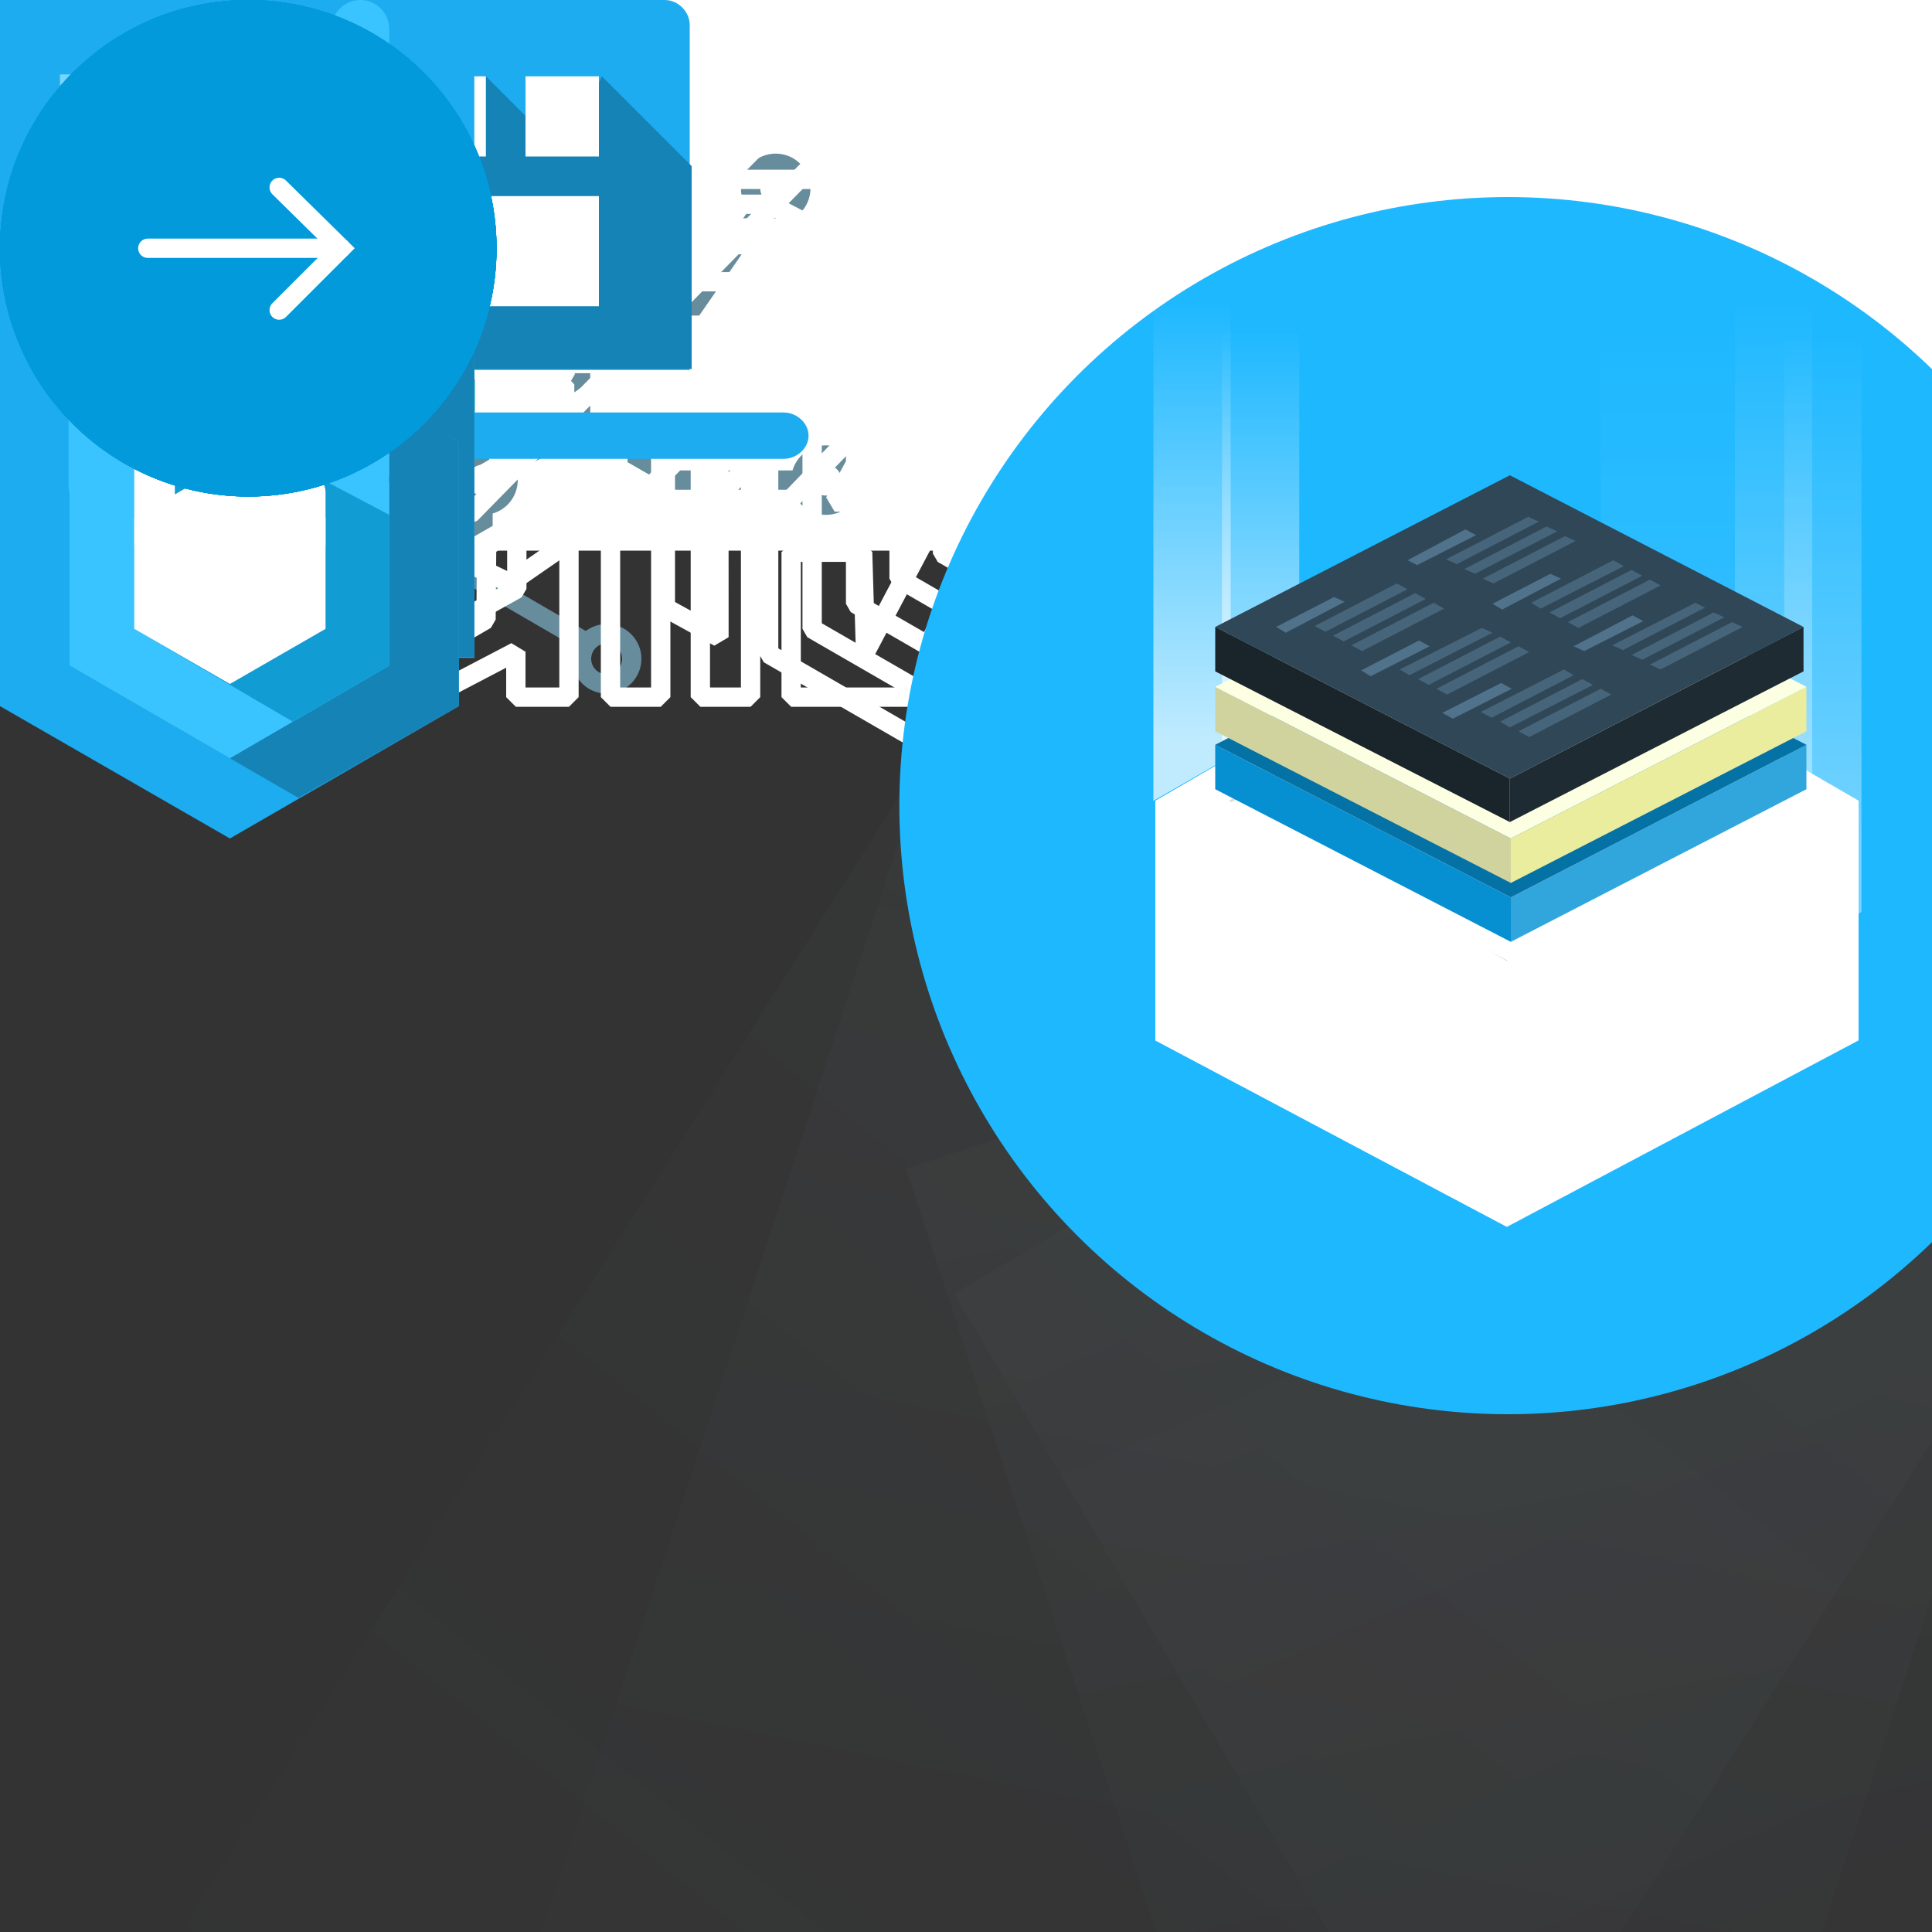 <?xml version="1.0" encoding="iso-8859-1"?>
<!-- Generator: Adobe Illustrator 20.1.0, SVG Export Plug-In . SVG Version: 6.00 Build 0)  -->
<svg version="1.1" id="Layer_1" xmlns="http://www.w3.org/2000/svg" xmlns:xlink="http://www.w3.org/1999/xlink" x="0px" y="0px"
	 viewBox="0 0 200 200" style="enable-background:new 0 0 200 200;" xml:space="preserve">
<rect x="0" y="0" width="200" height="200" fill="#333333" stroke="none"/>
<style type="text/css">
	.st0{fill:none;stroke:#547F91;stroke-width:1.5;stroke-miterlimit:10;}
	.st1{fill:none;stroke:#547F91;stroke-width:1.5;stroke-miterlimit:10;stroke-dasharray:1.945,1.945;}
	.st2{fill:#547F91;}
	.st3{fill:#FFFFFF;}
	.st4{fill:none;stroke:#678C9C;stroke-width:1.5;stroke-miterlimit:10;}
	.st5{fill:#6FCFC9;stroke:#6FCFC9;stroke-width:2;stroke-miterlimit:10;}
	.st6{fill:none;stroke:#358285;stroke-width:1.704;stroke-linecap:round;stroke-linejoin:round;stroke-miterlimit:10;}
	.st7{fill:none;}
	.st8{fill:none;stroke:#678C9C;stroke-width:2;stroke-miterlimit:10;}
	.st9{fill:#FFFFFF;stroke:#678C9C;stroke-width:2;stroke-miterlimit:10;}
	.st10{fill:none;stroke:#FFFFFF;stroke-width:2;stroke-linejoin:bevel;stroke-miterlimit:10;}
	.st11{fill:#1EB8FF;}
	.st12{fill:none;stroke:#1EB8FF;stroke-miterlimit:10;}
	.st13{opacity:0.03;fill:url(#SVGID_1_);enable-background:new    ;}
	.st14{opacity:0.03;fill:url(#SVGID_2_);enable-background:new    ;}
	.st15{opacity:0.03;fill:url(#SVGID_3_);enable-background:new    ;}
	.st16{opacity:0.03;fill:url(#SVGID_4_);enable-background:new    ;}
	.st17{opacity:0.39;fill:url(#SVGID_5_);enable-background:new    ;}
	.st18{opacity:0.39;fill:url(#SVGID_6_);enable-background:new    ;}
	.st19{opacity:0.72;fill:url(#SVGID_7_);enable-background:new    ;}
	.st20{opacity:0.72;fill:url(#SVGID_8_);enable-background:new    ;}
	.st21{opacity:0.13;fill:url(#SVGID_9_);enable-background:new    ;}
	.st22{fill:#DFDFDF;}
	.st23{fill:#E6E6E6;}
	.st24{fill:#31A6DC;}
	.st25{fill:#0790D1;}
	.st26{fill:#0572A6;}
	.st27{fill:#EAED9D;}
	.st28{fill:#D1D39F;}
	.st29{fill:#FDFFE2;}
	.st30{fill:#2F4757;}
	.st31{fill:#50728A;}
	.st32{fill:#47657A;}
	.st33{fill:#1E2B33;}
	.st34{fill:#19242B;}
	.st35{fill:#1CACEF;}
	.st36{fill:#1583B5;}
	.st37{fill:#75D6FF;}
	.st38{fill:#3AC4FF;}
	.st39{fill:#119CD4;}
	.st40{fill:#029ADB;}
	.st41{fill:none;stroke:#FFFFFF;stroke-width:2;stroke-linecap:round;stroke-miterlimit:10;}
</style>
<g id="nav-stats_x60_17x11">
	<line class="st0" x1="0.75" y1="1.2" x2="0.75" y2="11"/>
	<line class="st0" x1="4.45" y1="3.1" x2="4.45" y2="11"/>
	<line class="st0" x1="8.25" y1="0" x2="8.25" y2="11"/>
	<line class="st0" x1="11.95" y1="2.6" x2="11.95" y2="11"/>
	<line class="st0" x1="15.65" y1="4.4" x2="15.65" y2="11"/>
</g>
<g id="nav-scale_x60_22x15">
	<ellipse transform="matrix(0.988 -0.157 0.157 0.988 -1.283 0.992)" class="st0" cx="5.65" cy="8.632" rx="4.9" ry="4.9"/>
	<g>
		<g>
			<path class="st0" d="M10.153,2.239c0.3-0.2,0.5-0.4,0.8-0.6"/>
			<path class="st1" d="M12.753,0.939c0.1,0,0.3-0.1,0.4-0.1c3.5-0.6,6.9,1.9,7.4,5.4c0.6,3.5-1.8,6.9-5.4,7.4
				c-0.6,0.1-1.1,0.1-1.6,0.1"/>
			<path class="st0" d="M12.653,13.539c-0.3-0.1-0.6-0.2-0.9-0.3"/>
		</g>
	</g>
</g>
<g id="nav-app-component_x60_16x19">
	<polygon class="st0" points="15.15,13.468 7.95,17.568 0.75,13.468 0.75,5.068 7.95,0.868 15.15,5.068 	"/>
	<polygon class="st2" points="4.85,11.568 7.95,6.168 11.05,11.568 	"/>
</g>
<g id="nav-platform-component_x60_19x13">
	<circle class="st0" cx="1.55" cy="6.63" r="0.8"/>
	<circle class="st0" cx="6.45" cy="10.53" r="0.8"/>
	<circle class="st0" cx="6.45" cy="2.73" r="0.8"/>
	<polyline class="st0" points="7.15,10.53 15.75,10.53 17.95,8.43 	"/>
	<polyline class="st0" points="7.15,2.73 15.75,2.73 17.95,0.53 	"/>
	<line class="st0" x1="2.75" y1="6.63" x2="14.75" y2="6.63"/>
</g>
<g id="nav-instance-health_x60_17x17">
	<circle class="st2" cx="8.103" cy="1" r="1"/>
	<circle class="st2" cx="8.103" cy="4.2" r="0.9"/>
	<circle class="st2" cx="8.103" cy="8.2" r="1"/>
	<ellipse transform="matrix(0.704 -0.71 0.71 0.704 -0.641 9.273)" class="st2" cx="10.804" cy="5.406" rx="0.9" ry="0.9"/>
	<ellipse transform="matrix(1 -0.009 0.009 1 -0.073 0.11)" class="st2" cx="12.01" cy="8.105" rx="0.9" ry="0.9"/>
	
		<ellipse transform="matrix(0.698 -0.717 0.717 0.698 -4.479 11.012)" class="st2" cx="10.803" cy="10.81" rx="0.9" ry="0.9"/>
	<ellipse transform="matrix(1 -0.018 0.018 1 -0.215 0.149)" class="st2" cx="8.098" cy="11.896" rx="0.9" ry="0.9"/>
	<ellipse transform="matrix(0.691 -0.723 0.723 0.691 -6.143 7.251)" class="st2" cx="5.409" cy="10.811" rx="0.9" ry="0.9"/>
	<ellipse transform="matrix(1 -0.027 0.027 1 -0.218 0.117)" class="st2" cx="4.198" cy="8.096" rx="0.9" ry="0.9"/>
	<ellipse transform="matrix(0.685 -0.729 0.729 0.685 -2.297 5.488)" class="st2" cx="5.195" cy="5.4" rx="0.9" ry="0.9"/>
	<ellipse transform="matrix(0.44 -0.898 0.898 0.44 4.712 11.055)" class="st2" cx="11.217" cy="1.75" rx="1" ry="1"/>
	<ellipse transform="matrix(0.79 -0.613 0.613 0.79 0.606 9.179)" class="st2" cx="13.706" cy="3.704" rx="1" ry="1"/>
	<ellipse transform="matrix(0.979 -0.203 0.203 0.979 -1.048 3.208)" class="st2" cx="15.108" cy="6.708" rx="1" ry="1"/>
	<ellipse transform="matrix(0.248 -0.969 0.969 0.248 1.836 22.088)" class="st2" cx="15.15" cy="9.861" rx="1" ry="1"/>
	<ellipse transform="matrix(0.649 -0.76 0.76 0.649 -4.933 14.737)" class="st2" cx="13.515" cy="12.718" rx="1" ry="1"/>
	<ellipse transform="matrix(0.918 -0.397 0.397 0.918 -4.904 5.534)" class="st2" cx="10.905" cy="14.603" rx="1" ry="1"/>
	<ellipse transform="matrix(0.047 -0.999 0.999 0.047 -8.003 22.03)" class="st2" cx="7.544" cy="15.21" rx="1" ry="1"/>
	<ellipse transform="matrix(0.482 -0.876 0.876 0.482 -10.182 11.458)" class="st2" cx="4.596" cy="14.338" rx="1" ry="1"/>
	<ellipse transform="matrix(0.818 -0.575 0.575 0.818 -6.607 3.478)" class="st2" cx="2.196" cy="12.184" rx="1" ry="1"/>
	<ellipse transform="matrix(0.988 -0.156 0.156 0.988 -1.424 0.269)" class="st2" cx="1" cy="9.196" rx="1" ry="1"/>
	<ellipse transform="matrix(0.294 -0.956 0.956 0.294 -5.015 5.521)" class="st2" cx="1.231" cy="6.156" rx="1" ry="1"/>
	<ellipse transform="matrix(0.685 -0.729 0.729 0.685 -1.411 3.122)" class="st2" cx="2.902" cy="3.192" rx="1" ry="1"/>
	<ellipse transform="matrix(0.935 -0.353 0.353 0.935 -0.137 2.034)" class="st2" cx="5.499" cy="1.392" rx="1" ry="1"/>
</g>
<g id="corner-bg_x60_614x57">
	<polygon class="st3" points="23.4,57 613.5,57 613.5,0 0,0 0,42.5 	"/>
</g>
<g id="nav-split_x60_20x12">
	<path class="st4" d="M5.65,0.75c-2.7,0-4.9,2.2-4.9,4.9s2.2,4.9,4.9,4.9l0,0c2.5,0,4.4-3,5.4-3.1c1.9-0.2,2,1.6,4.2,1.6l0,0
		c1.9,0,3.4-1.5,3.4-3.4s-1.5-3.4-3.4-3.4l0,0c-2.4,0-2.3,1.8-4.2,1.6C10.05,3.85,8.15,0.75,5.65,0.75L5.65,0.75z"/>
</g>
<g id="nav-admin_x60_24x18">
	<ellipse transform="matrix(0.941 -0.338 0.338 0.941 -4.093 4.172)" class="st4" cx="9.952" cy="13.859" rx="3.1" ry="3.1"/>
	<ellipse transform="matrix(0.941 -0.338 0.338 0.941 -0.51 4.767)" class="st4" cx="13.445" cy="3.851" rx="3.1" ry="3.1"/>
	<ellipse transform="matrix(0.941 -0.338 0.338 0.941 -1.714 7.484)" class="st4" cx="20.662" cy="8.671" rx="1.9" ry="1.9"/>
	<line class="st4" x1="10.959" y1="11.067" x2="12.659" y2="6.767"/>
	<line class="st4" x1="19.259" y1="7.467" x2="16.359" y2="5.667"/>
	<ellipse transform="matrix(0.887 -0.462 0.462 0.887 -4.022 2.282)" class="st4" cx="2.65" cy="9.355" rx="1.9" ry="1.9"/>
	<line class="st4" x1="4.259" y1="10.367" x2="7.359" y2="11.867"/>
</g>
<g id="nav-tunnel_x60_14x12">
	<line class="st0" x1="0" y1="5.935" x2="12.6" y2="5.935"/>
	<polyline class="st0" points="7.4,0.535 12.9,5.935 7.4,11.335 	"/>
</g>
<g id="nav-console_x60_19x12">
	<rect x="0.75" y="0.75" class="st4" width="17.2" height="10.5"/>
	<line class="st4" x1="8.05" y1="7.45" x2="12.05" y2="7.45"/>
	<polyline class="st4" points="3.85,3.35 5.85,5.45 3.85,7.45 	"/>
</g>
<g id="hex-glob-storage_x60_50x57">
	<polygon class="st5" points="48.2,42.054 24.6,55.654 1,42.054 1,14.754 24.6,1.154 48.2,14.754 	"/>
	
		<rect x="15.891" y="19.749" transform="matrix(0.707 -0.707 0.707 0.707 -12.893 25.671)" class="st6" width="17.3" height="17.3"/>
	
		<rect x="19.286" y="23.253" transform="matrix(0.707 -0.707 0.707 0.707 -12.947 25.648)" class="st6" width="10.4" height="10.4"/>
	
		<rect x="25.294" y="21.246" transform="matrix(0.707 -0.707 0.707 0.707 -10.555 31.214)" class="st6" width="14.2" height="14.2"/>
	
		<rect x="9.893" y="21.352" transform="matrix(0.707 -0.707 0.707 0.707 -15.14 20.345)" class="st6" width="14.2" height="14.2"/>
	
		<rect x="37.592" y="24.542" transform="matrix(0.707 -0.707 0.707 0.707 -7.916 37.577)" class="st6" width="7.6" height="7.6"/>
	
		<rect x="3.801" y="24.647" transform="matrix(0.707 -0.707 0.707 0.707 -17.889 13.707)" class="st6" width="7.6" height="7.6"/>
</g>
<g id="hex-router_x60_50x57">
	<polygon class="st5" points="48.2,42.054 24.6,55.654 1,42.054 1,14.754 24.6,1.154 48.2,14.754 	"/>
	<polygon class="st6" points="7.2,40.154 12.6,36.854 37.4,36.854 37.4,30.254 12.6,30.254 7.2,33.554 	"/>
	<polygon class="st6" points="42.3,42.954 38.1,40.154 12.1,40.154 12.1,33.554 38.1,33.554 42.3,36.354 	"/>
	<polygon class="st6" points="43.2,16.254 36.5,20.754 11.8,20.754 11.8,27.354 36.5,27.354 43.2,22.754 	"/>
	<polygon class="st6" points="6.2,14.254 11.1,17.454 37,17.454 37,24.054 11.1,24.054 6.2,20.754 	"/>
	<line class="st6" x1="17.1" y1="17.454" x2="17.1" y2="33.554"/>
	<line class="st6" x1="30.9" y1="20.754" x2="30.9" y2="40.154"/>
	<line class="st6" x1="19.8" y1="20.754" x2="19.8" y2="36.854"/>
	<line class="st6" x1="33.6" y1="24.054" x2="33.6" y2="40.154"/>
	<line class="st6" x1="25.5" y1="24.054" x2="25.5" y2="36.854"/>
	<line class="st6" x1="38.2" y1="22.554" x2="45.2" y2="18.254"/>
	<line class="st6" x1="5" y1="38.154" x2="9.2" y2="35.554"/>
	<line class="st6" x1="39.4" y1="38.054" x2="42.7" y2="40.154"/>
	<line class="st6" x1="5.1" y1="16.854" x2="9.5" y2="19.854"/>
</g>
<g id="hex-health-monitor_x60_50x57">
	<polygon class="st5" points="48.2,42.054 24.6,55.654 1,42.054 1,14.754 24.6,1.154 48.2,14.754 	"/>
	<polygon class="st6" points="7.3,19.354 15.4,14.054 32.7,25.554 24.6,30.854 	"/>
	<polygon class="st6" points="7.3,24.654 15.4,19.354 32.7,30.854 24.6,36.254 	"/>
	<polygon class="st6" points="7.3,30.054 15.4,24.654 32.7,36.254 24.6,41.554 	"/>
	<polygon class="st6" points="41.9,19.354 33.9,14.054 16.6,25.554 24.6,30.854 	"/>
	<line class="st6" x1="41.9" y1="35.154" x2="41.9" y2="19.354"/>
	<polygon class="st6" points="41.9,24.654 33.9,19.354 16.6,30.854 24.6,36.254 	"/>
	<polygon class="st6" points="41.9,30.054 33.9,24.654 16.6,36.254 24.6,41.554 	"/>
	<polygon class="st6" points="7.3,35.354 15.4,30.054 32.7,41.554 24.6,46.954 	"/>
	<polygon class="st6" points="41.9,35.354 33.9,30.054 16.6,41.554 24.6,46.954 	"/>
	<line class="st6" x1="34" y1="24.654" x2="34" y2="14.054"/>
	<line class="st6" x1="7.1" y1="35.354" x2="7.1" y2="19.554"/>
	<line class="st6" x1="15.5" y1="24.654" x2="15.5" y2="14.054"/>
</g>
<g id="hex-logger_x60_50x57">
	<polygon class="st5" points="48.2,42.054 24.6,55.654 1,42.054 1,14.754 24.6,1.154 48.2,14.754 	"/>
	<polygon class="st6" points="15.3,37.854 15.4,22.354 26.9,15.954 26.8,31.454 	"/>
	<polygon class="st6" points="11.5,36.254 11.6,20.754 23,14.354 23,29.854 	"/>
	<polygon class="st6" points="7.7,34.654 7.8,19.154 19.2,12.754 19.2,28.254 	"/>
	<polygon class="st6" points="4,33.054 4,17.554 15.5,11.154 15.4,26.654 	"/>
	<polygon class="st6" points="34.3,45.854 34.5,30.254 45.9,23.954 45.8,39.454 	"/>
	<polygon class="st6" points="30.6,44.254 30.7,28.654 42.2,22.354 42,37.854 	"/>
	<polygon class="st6" points="26.8,42.654 26.8,27.054 38.3,20.754 38.2,36.254 	"/>
	<polygon class="st6" points="23,41.054 23,25.454 34.5,19.154 34.4,34.654 	"/>
</g>
<g id="hex-load-balancer_x60_50x57">
	<polygon class="st5" points="48.2,42.056 24.6,55.656 1,42.056 1,14.856 24.6,1.156 48.2,14.856 	"/>
	<line class="st6" x1="45.5" y1="36.356" x2="24.7" y2="23.256"/>
	<line class="st6" x1="44" y1="40.956" x2="24.7" y2="28.756"/>
	<polyline class="st6" points="24.7,17.756 45.5,30.856 45.5,33.456 45.5,40.256 	"/>
	<line class="st6" x1="45.5" y1="30.856" x2="28.8" y2="20.256"/>
	<polyline class="st6" points="45.5,36.356 28.8,25.756 28.8,14.756 45.4,25.256 	"/>
	<polyline class="st6" points="24.6,40.756 45.4,27.556 45.4,16.556 24.6,29.656 	"/>
	<line class="st6" x1="24.8" y1="35.256" x2="34.3" y2="29.256"/>
	<line class="st6" x1="24.8" y1="29.656" x2="34.3" y2="23.756"/>
	<line class="st6" x1="34.3" y1="34.756" x2="24.8" y2="40.756"/>
	<line class="st6" x1="24.7" y1="23.256" x2="34.2" y2="29.256"/>
	<line class="st6" x1="24.7" y1="28.756" x2="34.2" y2="34.756"/>
	<line class="st6" x1="34.2" y1="23.656" x2="24.7" y2="17.756"/>
	<line class="st6" x1="45.4" y1="22.056" x2="24.6" y2="35.256"/>
	<polygon class="st7" points="48.2,42.056 24.6,55.656 1,42.056 1,14.856 24.6,1.156 48.2,14.856 48.2,21.256 48.2,27.256 
		48.2,33.356 	"/>
	<line class="st6" x1="34.2" y1="29.356" x2="45.4" y2="22.256"/>
	<polyline class="st6" points="45.5,33.256 34.2,40.456 34.2,34.956 45.4,27.856 	"/>
	<line class="st6" x1="3.6" y1="36.356" x2="24.4" y2="23.256"/>
	<line class="st6" x1="5.2" y1="40.956" x2="24.4" y2="28.756"/>
	<polyline class="st6" points="24.4,17.756 3.6,30.856 3.6,33.456 3.6,40.256 	"/>
	<line class="st6" x1="3.6" y1="30.856" x2="20.4" y2="20.256"/>
	<polyline class="st6" points="3.6,36.356 20.4,25.756 20.4,14.756 3.7,25.256 	"/>
	<polyline class="st6" points="24.6,40.756 3.7,27.556 3.7,16.556 24.6,29.656 	"/>
	<line class="st6" x1="24.3" y1="35.256" x2="14.9" y2="29.256"/>
	<line class="st6" x1="24.3" y1="29.656" x2="14.9" y2="23.756"/>
	<line class="st6" x1="14.9" y1="34.756" x2="24.3" y2="40.756"/>
	<line class="st6" x1="24.4" y1="23.256" x2="15" y2="29.256"/>
	<line class="st6" x1="24.4" y1="28.756" x2="15" y2="34.756"/>
	<line class="st6" x1="15" y1="23.656" x2="24.4" y2="17.756"/>
	<line class="st6" x1="3.7" y1="22.056" x2="24.6" y2="35.256"/>
	<line class="st6" x1="15" y1="29.356" x2="3.7" y2="22.256"/>
	<polyline class="st6" points="3.6,33.256 15,40.456 15,34.956 3.7,27.856 	"/>
</g>
<g id="admin-octopus_x60_90x72">
	<polygon class="st8" points="60.1,43.901 43.4,53.601 26.6,43.901 26.6,24.501 43.4,14.901 60.1,24.501 	"/>
	<polyline class="st8" points="60.1,43.901 70.2,49.701 82.9,49.701 	"/>
	<polyline class="st8" points="31.9,40.901 23.8,45.701 23.8,62.301 	"/>
	<polyline class="st8" points="50,49.101 50,60.301 61.2,66.801 	"/>
	<circle class="st8" cx="85.5" cy="49.701" r="2.6"/>
	<circle class="st8" cx="23.8" cy="64.901" r="2.6"/>
	<circle class="st9" cx="53.6" cy="34.201" r="2.6"/>
	<circle class="st9" cx="34" cy="39.401" r="2.6"/>
	<circle class="st9" cx="50" cy="49.701" r="2.6"/>
	<circle class="st8" cx="62.8" cy="68.201" r="2.6"/>
	<circle class="st8" cx="41.3" cy="25.701" r="2.6"/>
	<circle class="st8" cx="16" cy="10.301" r="2.6"/>
	<polyline class="st8" points="39.3,24.401 29.1,10.301 18.3,10.301 	"/>
	<polyline class="st8" points="80.3,19.501 70.1,34.201 56.2,34.201 	"/>
	<circle class="st9" cx="80.3" cy="19.501" r="2.6"/>
	<polyline class="st8" points="61.2,3.501 61.2,14.001 52.6,20.201 	"/>
	<ellipse transform="matrix(0.823 -0.568 0.568 0.823 8.771 35.375)" class="st9" cx="61.203" cy="3.6" rx="2.6" ry="2.6"/>
	<polyline class="st8" points="3.6,36.601 8.7,31.301 26.7,31.301 	"/>
	<circle class="st9" cx="3.6" cy="36.601" r="2.6"/>
</g>
<g id="component-silvering_x60_625x75">
	<path class="st10" d="M175.6,72.166H81.9v-15h7.4l0.3,10.3l8.2-15.5H86.4l4-7.3H77.7v27.5h-5.2v-32.9h12.2v-5.6H68.4v38.5h-5.2v-43
		h26.6v10.9H99l-0.4,0.7l-3.7,7h5.1l7.4-14H95.9v-4.7h20.6l-20.6,38h80v-6H162l-1.2,2h-5.9l3.2-6.2h6.3v-6.4h-3.2l2.4-5.1h8.3v-3.3
		H165l2.3-4.8h6.9l3.1,8.4h6.1l-6.1-12.2h-7.4l2.5-4.6h7.1l11.4,21.9h-21.5v6.1h23.3l3.8,7.6h-15v6.7h71.7l10.2-8.5v8.5l10.2-8.5
		v8.5l10.2-8.5v8.5h61.9v-5.5h-56.2v-5.2h75.9v-5.6h-81.8v3.5h-31.2l-2.7-5h28.4v-6h-31.5l-3.1-6.3h34.7v-6.5H240l-3-5.7h41.2v-5.3
		h-51l21.5,40.8h-6.4l-21.6-40.7h-6.4l21.5,40.8h-6.4l-21.5-40.8h-6.4l21.5,40.8h-6.4l-21.5-40.8h-6.4l21.5,40.8h-6.4l-21.5-40.8
		h-12.8l-20.8,39.4h-6.4l20.8-39.4h-5.4l-20.8,39.4h-7.4l20.8-39.4h-5.4l-20.8,39.4h-7.4l20.8-39.4h-5.4l-20.8,39.4h-6.4l20.8-39.4
		h-6.4l-63.6-0.1v6.4l-13.2,7.3l-4.6-2.7l1.4-0.8l12-6.9v-7.8l-5.7-3.3v8.4l-16.7,9.6v2l11.9,6.9l17.7-9.6v5.7l-24.6,13.4v-7.3
		l-11.9-6.9v-6.7l18.2-10.4v-8.2l-5.3-3v8.3l-17.8,10.3v12.4l11.9,6.9v6.1l-16.6-9.6v-19.9l17.8-10.3v-6.9l-23.3,13.3v26.9
		l23.3,13.4l28.7-16.6v28.2h-5.5v-4.7l-10.9,5.7h-4.1l-3.2-2l18.3-10.2v-6.8l-23.3,13.3L1,50.566v-33.8l27.5-15.9l30.4,17.7h224.6
		v30.2h35.8v-5.8h-30.2v-24.4h87.3v4.7h-82v14h30.4v11.1h18.9v-10.3h-6.1v5.6h-7.2v-10.1h-31v-4.8h36.8l4.6,4.6l4.6-4.6l4.6,4.6
		l4.6-4.6l4.6,4.6l4.6-4.6l4.6,4.6l4.6-4.6l4.6,4.6l4.6-4.6l4.6,4.6l4.6-4.6l4.6,4.6l4.6-4.6l4.6,4.6l4.6-4.6l4.6,4.6l4.6-4.6
		l4.6,4.6l4.6-4.6l3.8,3.4l8.9-8.9h-57.7v-4.7H563v16h-5.3v-11.7h-5v11.7h-4.4v-11.7h-5v11.7h-5.2v-11.7h-5v11.7h-5.2v-11.7h-5v11.7
		H484v9.1h-6.1v-5.6h-6.1v5.6h-6.1v-5.6h-6.1v5.6h-6.1v-5.6h-6.1v5.6h-6.1v-7.4l6-5.9l3.9,3.1l4.6-4.6l4.6,4.6l4.6-4.6l4.6,4.6
		l4.6-4.6l4.6,4.6l4.6-4.6h33.1v-5.5h-68.9l-12.4,12.7v7.7h-6.1v-5.6H423v5.6h-6.1v-5.6h-6.1v5.6h-6.1v-5.6h-6.1v5.6h-6.1v-5.6h-6.1
		v5.6h-6.1v-5.6h-6.1v5.6h-6.1v-5.6H362v5.6h-6.1v-5.6h-6.1v10.3h36.6v6.5H373v5.6h13.9v5.2h-34.5v5.5h61.3v-5.5h-21.2v-5.2h14.8
		v-5.6h-14.9v-6.5h73.7v6.5H413v5.6h14.9v5.2h-8.4v5.5h52.9v-5.5h-37.7v-5.2h50.8v-5.6h-13.8v-6.5h20.1v11.8h7.7l2.2-5.2h5.8v10.7
		h-29.7v5.5h145.7v-5.5H606v-5.2h-4.5l-5.6,5.2h-65.7l-4.5-5.2h-5.5v5.2h-7.3v-10.7h15.9l4.5,5.2h56.4l5.6-5.2h6.7
		c5.8,0,10.5-4.7,10.5-10.5c0-1.8-0.4-3.4-1.2-4.9l-3.3,2.4c0.3,0.8,0.5,1.7,0.5,2.6c0,3.6-2.9,6.5-6.5,6.5s-6.5-2.9-6.5-6.5l4,0.1
		c0,1.4,1.1,2.5,2.5,2.5s2.5-1.1,2.5-2.5s-1.1-2.5-2.5-2.5c-0.3,0-0.6,0.1-0.9,0.2l-1.6-3.7c0.7-0.3,1.6-0.5,2.5-0.5
		c1.3,0,2.6,0.4,3.6,1.1l2.3-3.3c-1.7-1.1-3.7-1.8-5.9-1.8c-5.8,0-10.5,4.7-10.5,10.5c0,2.2,0.7,4.2,1.8,5.9h-3l-5.5,5.1h-46.6
		l-4.4-5.1h-36.1v-6.9H491v-4.6h11.8v7.8h5.2v-7.8h5v7.8h5.2v-7.8h5v7.8h5.2v-7.8h5v7.8h5.2v-7.8h5v12.4h4.4v-12.4h5v12.4h5.2v-12.4
		h5v12.4h5.2v-12.4h5v12.4h5.2v-12.4h5v7.8h3.5v-12.3h-19.3v-16h42.3h4.2v10.1l4.6,4.5v-14.4h4.7v41.7h-11.1v-5.1
		c2.7-2.7,4.4-6.4,4.4-10.6c0-8.2-6.6-14.8-14.8-14.8c-3.3,0-6.3,1.1-8.7,2.8l-4-4h-16.3v-5.5h34.1l2.3,2.3"/>
</g>
<g id="cluster-silvering_x60_633x83">
	<polyline class="st10" points="117.692,38.959 134.24,48.512 144.963,42.322 144.963,29.94 134.24,23.749 123.442,29.983 
		134.24,36.131 134.24,28.946 140.463,32.538 140.463,39.723 134.24,43.316 103.794,25.739 79.571,39.723 79.571,67.694 
		103.794,81.679 130.308,66.345 116.767,58.601 103.794,66.09 93.071,59.9 93.071,47.518 103.794,41.327 103.794,46.524 
		97.571,50.116 97.571,57.302 103.794,60.894 112.126,56.084 104.075,51.436 108.189,49.061 116.24,53.709 120.725,51.103 
		107.964,43.659 107.964,38.462 103.794,36.131 88.571,44.92 88.571,62.498 103.794,71.287 116.96,63.685 121.482,66.271 
		103.794,76.483 84.071,65.096 84.071,42.322 103.794,30.935 113.193,36.358 113.193,41.554 134.24,53.709 149.463,44.92 
		149.463,27.342 134.24,18.553 117.328,28.327 114.658,26.786 112.75,25.684 116.767,23.445 134.24,13.357 153.963,24.744 
		153.963,47.518 134.24,58.905 124.964,53.55 120.588,56.22 134.24,64.101 158.41,50.154 158.41,28.354 166.07,24.072 
		179.908,32.113 179.908,62.498 195.131,71.287 211.242,62.119 211.242,46.609 216.617,43.39 216.617,25.54 234.444,15.247 
		241.881,19.553 241.881,25.358 234.036,20.658 230.196,22.875 230.253,55.66 234.33,53.341 234.33,25.491 238.915,28.06 
		238.915,57.144 232.728,60.716 225.929,56.791 225.929,25.4 220.94,28.28 220.94,59.127 232.728,65.932 243.455,59.739 
		243.455,29.937 263.174,18.553 269.396,22.146 293.619,8.16 319.603,23.09 322.977,21.142 381.273,21.142 395.215,29.036 
		412.822,19.045 418.264,19.045 418.264,25.609 424.342,22.077 424.342,28.038 439.919,18.977 630.709,18.977 630.709,32.349 
		445.572,32.349 425.239,44.134 425.725,31.957 441.413,23.328 624.709,23.328 624.709,27.838 443.505,27.838 421.038,40.861 
		421.038,51.104 410.444,57.529 410.444,60.475 427.792,60.475 435.652,55.147 435.652,49.517 449.71,41.369 630.709,41.369 
		630.709,36.859 447.639,36.859 425.545,49.665 425.626,60.475 497.453,60.475 497.453,67.297 513.391,67.297 513.391,63.645 
		503.629,63.645 503.629,59.712 513.04,59.712 513.04,55.147 487.335,55.147 435.652,55.147 435.652,49.517 449.71,41.369 
		630.709,41.369 630.709,45.879 451.385,45.879 443.604,50.389 592.47,50.389 592.47,63.435 587.063,63.435 587.063,55.147 
		572.946,55.147 572.946,59.712 582.638,59.712 582.638,63.645 546.961,63.645 546.961,67.297 573.438,67.297 577.23,67.297 
		597.625,67.297 597.625,50.389 601.642,50.389 601.642,67.297 606.432,67.297 606.432,50.389 611.362,50.389 611.362,67.297 
		616.293,67.297 616.293,50.389 621.223,50.389 621.223,67.297 626.154,67.297 626.154,50.389 631.084,50.389 631.084,67.297 
		631.084,71.16 577.23,71.16 573.438,71.16 536.286,71.16 536.286,67.297 542.185,67.297 542.185,63.645 531.721,63.645 
		531.721,59.712 569.013,59.712 569.013,55.147 517.253,55.147 517.253,59.712 527.718,59.712 527.718,63.645 517.324,63.645 
		517.324,67.297 532.213,67.297 532.213,71.16 492.648,71.16 492.648,65.694 417.958,65.694 409.012,70.936 404.41,67.375 
		395.222,72.68 379.999,63.891 379.999,56.312 375.934,58.644 375.934,66.76 383.775,71.287 363.275,71.287 363.275,42.729 
		369.318,42.729 369.342,53.629 367.015,54.949 367.015,67.729 371.15,67.729 371.15,56.713 376.15,53.429 376.15,34.383 
		354.006,34.383 354.006,71.287 359.249,71.287 359.249,38.424 372.018,38.424 372.018,46.51 384.499,53.72 384.499,61.293 
		395.222,67.484 405.944,61.293 405.944,54.995 416.787,48.421 416.794,37.635 420.465,35.502 420.465,30.293 412.294,35.046 
		412.294,45.729 407.794,48.354 407.794,32.456 413.872,28.924 413.872,23.497 404.108,29.479 404.108,50.846 401.444,52.461 
		401.444,58.695 395.222,62.287 388.999,58.695 388.999,51.128 379.733,45.682 379.731,31.864 392.783,39.3 392.783,54.287 
		395.222,55.695 397.708,54.261 397.708,49.219 400.372,47.604 400.372,31.001 395.212,34.206 380.042,25.617 372.326,30.002 
		367.661,30.002 364.776,30.002 343.413,30.002 335.317,25.328 329.239,28.726 324.065,25.739 293.619,43.316 287.396,39.723 
		287.396,32.538 293.619,28.946 293.619,36.131 304.417,29.983 293.619,23.749 282.896,29.94 282.896,42.322 293.619,48.512 
		310.168,38.959 308.036,34.993 324.065,25.739 348.288,39.723 348.288,67.694 324.065,81.679 297.551,66.345 311.092,58.601 
		324.065,66.09 334.788,59.9 334.788,47.518 324.065,41.327 324.065,46.524 330.288,50.116 330.288,57.302 324.065,60.894 
		315.733,56.084 323.784,51.436 319.67,49.061 311.619,53.709 307.134,51.103 319.895,43.659 319.895,38.462 324.065,36.131 
		339.288,44.92 339.288,62.498 324.065,71.287 310.899,63.685 306.377,66.271 324.065,76.483 343.788,65.096 343.788,42.322 
		324.065,30.935 314.666,36.358 314.666,41.554 293.619,53.709 278.396,44.92 278.396,27.342 293.619,18.553 310.531,28.327 
		313.201,26.786 315.109,25.684 311.092,23.445 293.619,13.357 273.896,24.744 273.896,47.518 293.619,58.905 302.895,53.55 
		307.271,56.22 293.619,64.101 269.449,50.154 269.449,28.354 261.789,24.072 247.951,32.113 247.951,62.498 232.728,71.287 
		216.617,62.119 216.617,46.609 211.242,43.39 211.242,25.54 193.415,15.247 185.978,19.553 185.978,25.358 193.823,20.658 
		197.663,22.875 197.606,55.66 193.529,53.341 193.529,25.491 188.944,28.06 188.944,57.144 195.131,60.716 201.93,56.791 
		201.93,25.4 206.919,28.28 206.919,59.127 195.131,65.932 184.404,59.739 184.404,29.937 164.686,18.553 158.463,22.146 
		134.24,8.16 112.454,20.678 103.985,20.624 91.705,27.402 79.67,21.142 66.209,21.142 66.209,16.708 47.86,6.104 40.649,10.166 
		40.649,5.246 32.665,0.877 23.928,5.915 23.928,28.184 2.687,41.852 2.687,54.096 15.04,61.737 32.899,50.81 52.768,60.347 
		63.959,52.596 63.959,38.635 56.086,44.253 17.787,44.253 17.787,37.635 66.209,37.635 66.209,16.708 47.86,6.11 47.86,6.104 
		40.426,10.166 32.637,5.915 24.845,10.229 17.415,6.11 1,15.458 1,36.385 6.821,39.806 6.821,51.104 17.415,57.529 17.415,64.575 
		33.432,73.975 50.312,64.131 50.376,56.592 58.454,51.104 58.454,39.806 51.646,39.081 51.646,48.167 43.36,53.72 43.36,61.293 
		32.637,67.484 21.915,61.293 21.915,54.995 11.072,48.421 11.065,37.635 4.987,34.104 4.987,17.437 17.415,10.104 25.402,14.719 
		31.5,11.266 63.026,30.002 63.026,37.635 66.209,37.635 66.209,25.328 77.254,25.328 86.891,30.027 74.418,36.92 74.426,65.964 
		68.876,62.911 68.876,34.009 63.083,30.002 61.125,30.002 60.198,30.002 55.533,30.002 47.817,25.617 32.648,34.206 27.487,31.001 
		27.487,47.604 30.151,49.219 30.151,57.261 32.637,58.695 35.076,57.287 35.076,39.3 48.128,31.864 48.126,45.682 38.86,51.128 
		38.86,58.695 32.637,62.287 26.415,58.695 26.415,52.461 23.751,50.846 23.751,29.479 13.987,23.497 13.987,28.924 20.065,32.456 
		20.065,48.354 15.565,45.729 15.565,35.046 9.487,31.514 9.487,20.007 17.464,15.3 32.641,23.867 39.194,20.156 43.737,22.755 
		32.644,29.036 17.514,20.495 	"/>
</g>
<g id="host-silvering_x60_599x55">
	<path class="st10" d="M266.3,34.9H121.7l-17.9-13.7l-31.2,32h7.8l24-24.8l16.2,13.1h137v6.2H117.2l-13.1-11L89.7,53.2h219.5v-5.5
		h-43.4v-6.2h57.1v6.2h-7v5.5h12.9V34.9h-55.1v-6.5H199v-6.2h74.7v-5.4H144.4l-5-4.7h-9.3l5.3,4.4h-8.5l-5.3-4.4h-8.9l12.1,10.1
		h66.8v6.2h-69.3L104,13L64.6,53.2h-8.1l46-46.9h-7.8l-46,46.9H41L87,6.3h-7.8l-46,46.9h-7.8l46-46.9h-7.8l-46,46.9H9.9l46-46.9
		h-9.2l-6.9,5.8h-33v6.6h27.9l-7.1,7.1H6.8v6.8h13.9l-7.6,7.6H6.8v5.2L1,53.1V1h5.8v5.3H38L44,1h64.1v5.3h38.8V1h5.7v10.8H280v16.6
		h5.6V17.1H318V6.3H157.5V1h165.8v20.8h-32.2v6.8h37.8V1h116l-3.2,5.7h19.4l4.5,5.8h-12.5L442.6,33h-7H428l2.1-5.1h7.9l7.9-15.5
		h-7.6l-5.4,9.8h-6.4l-12.9,24.3h-6.4l21.5-39.8h-6.4l-21.5,39.8h-6.4l21.5-39.8h-6.4L388,46.5h-6.4l21.5-39.8h-6.4l-21.6,39.7h-6.4
		l21.5-39.8h-56v5.3h46.2l-3,5.7h-43.2v6.5h39.7l-3.1,6.3h-36.5v6h33.4l-2.7,5h-30.7l0.1,6.3h26.8l-3.1,5.5h77.7v-6.7h-15l4.6-8.9
		h7.7l-2.4,4.3h11v11.3h59l-5.4-7h-46.9c0-2,0.1-4.1,0.1-6.1h42.1l-4.7-6.1h-36.4l3.1-6.1h28.6l-4.7-6.1h-20.7l2.2-4.4h17l-3.9-5
		h8.1l31.6,40.8h9.1l-36-46.5h-15.7L464.1,1h24.5l41.1,52.2h8.2L496.8,1h8.2l41.1,52.2h8.2L513.2,1h8.2l41.1,52.2h8.2L529.6,1h8.2
		L579,53.2h8.2L546.1,1h8.2l41.1,52.2h2.2v-7.4L562.5,1h8.2l26.9,33.6V23.4L579,1h8.2l10.4,11.1V1h-4.2"/>
</g>
<g id="ready-for-deploy_x60_30x30">
	<path class="st11" d="M13.6,20.9c-0.3,0-0.5-0.1-0.7-0.2s-0.4-0.2-0.6-0.4l-3.7-3.8c-0.2-0.2-0.3-0.4-0.4-0.6s-0.1-0.5-0.1-0.7
		s0-0.5,0.1-0.7s0.2-0.4,0.4-0.6c0.2-0.2,0.4-0.3,0.6-0.4s0.5-0.1,0.7-0.1s0.5,0.1,0.7,0.1c0.2,0.1,0.4,0.2,0.6,0.4l2.4,2.4l6-6
		c0.2-0.2,0.4-0.3,0.6-0.4s0.5-0.1,0.7-0.1s0.5,0,0.7,0.1s0.4,0.2,0.6,0.4c0.2,0.2,0.3,0.4,0.4,0.6s0.1,0.5,0.1,0.7
		c0,0.3,0,0.5-0.1,0.7s-0.2,0.4-0.4,0.6l-7.4,7.4c-0.2,0.2-0.4,0.3-0.6,0.4C14.1,20.9,13.8,20.9,13.6,20.9z"/>
	<circle class="st12" cx="14.8" cy="14.8" r="14.3"/>
</g>
<g id="deploy-inst_x60_306x305">
	
		<linearGradient id="SVGID_1_" gradientUnits="userSpaceOnUse" x1="227.985" y1="-528.352" x2="368.451" y2="-639.802" gradientTransform="matrix(0.452 0.892 0.892 -0.452 512.022 -341.175)">
		<stop  offset="0" style="stop-color:#8EA5B3"/>
		<stop  offset="0.717" style="stop-color:#90A8B6;stop-opacity:0.283"/>
		<stop  offset="1" style="stop-color:#94ACBA;stop-opacity:0"/>
	</linearGradient>
	<polygon class="st13" points="154.4,304.3 34.7,265 94.8,81.8 214.5,121 	"/>
	
		<linearGradient id="SVGID_2_" gradientUnits="userSpaceOnUse" x1="1129.904" y1="1254.1" x2="1270.371" y2="1142.65" gradientTransform="matrix(-0.452 0.892 -0.892 -0.452 1793.978 -341.175)">
		<stop  offset="0" style="stop-color:#8EA5B3"/>
		<stop  offset="0.717" style="stop-color:#90A8B6;stop-opacity:0.283"/>
		<stop  offset="1" style="stop-color:#94ACBA;stop-opacity:0"/>
	</linearGradient>
	<polygon class="st14" points="153.9,304.3 273.6,265 213.5,81.8 93.8,121 	"/>
	
		<linearGradient id="SVGID_3_" gradientUnits="userSpaceOnUse" x1="891.28" y1="1224.811" x2="1031.746" y2="1113.361" gradientTransform="matrix(-0.252 0.968 -0.968 -0.252 1573.952 -454.526)">
		<stop  offset="0" style="stop-color:#8EA5B3"/>
		<stop  offset="0.717" style="stop-color:#90A8B6;stop-opacity:0.283"/>
		<stop  offset="1" style="stop-color:#94ACBA;stop-opacity:0"/>
	</linearGradient>
	<polygon class="st15" points="196.4,300.2 305.1,236.5 207.5,70.1 98.8,133.9 	"/>
	
		<linearGradient id="SVGID_4_" gradientUnits="userSpaceOnUse" x1="2007.039" y1="857.182" x2="2147.505" y2="745.732" gradientTransform="matrix(-0.976 0.219 -0.219 -0.976 2310.051 504.94)">
		<stop  offset="0" style="stop-color:#8EA5B3"/>
		<stop  offset="0.717" style="stop-color:#90A8B6;stop-opacity:0.283"/>
		<stop  offset="1" style="stop-color:#94ACBA;stop-opacity:0"/>
	</linearGradient>
	<polygon class="st16" points="0,229.6 106.4,297 209.6,134 103.1,66.6 	"/>
	<circle class="st11" cx="156.1" cy="83.4" r="63"/>
	
		<linearGradient id="SVGID_5_" gradientUnits="userSpaceOnUse" x1="183.6" y1="677.009" x2="183.6" y2="730.898" gradientTransform="matrix(1 0 0 -1 0 762)">
		<stop  offset="0" style="stop-color:#FFFFFF"/>
		<stop  offset="1" style="stop-color:#FFFFFF;stop-opacity:0"/>
	</linearGradient>
	<polygon class="st17" points="187.6,0 179.6,4.6 179.6,95.6 187.6,91 	"/>
	
		<linearGradient id="SVGID_6_" gradientUnits="userSpaceOnUse" x1="188.7" y1="673.581" x2="188.7" y2="727.47" gradientTransform="matrix(1 0 0 -1 0 762)">
		<stop  offset="0" style="stop-color:#FFFFFF"/>
		<stop  offset="1" style="stop-color:#FFFFFF;stop-opacity:0"/>
	</linearGradient>
	<polygon class="st18" points="192.7,3.4 184.7,8 184.7,99 192.7,94.4 	"/>
	
		<linearGradient id="SVGID_7_" gradientUnits="userSpaceOnUse" x1="130.5" y1="682.422" x2="130.5" y2="727.921" gradientTransform="matrix(1 0 0 -1 0 762)">
		<stop  offset="0" style="stop-color:#FFFFFF"/>
		<stop  offset="1" style="stop-color:#FFFFFF;stop-opacity:0"/>
	</linearGradient>
	<polygon class="st19" points="134.5,30.1 126.5,34.7 126.5,85.7 134.5,81.1 	"/>
	
		<linearGradient id="SVGID_8_" gradientUnits="userSpaceOnUse" x1="123.4" y1="685.279" x2="123.4" y2="730.779" gradientTransform="matrix(1 0 0 -1 0 762)">
		<stop  offset="0" style="stop-color:#FFFFFF"/>
		<stop  offset="1" style="stop-color:#FFFFFF;stop-opacity:0"/>
	</linearGradient>
	<polygon class="st20" points="127.4,27.2 119.4,31.8 119.4,82.9 127.4,78.3 	"/>
	
		<linearGradient id="SVGID_9_" gradientUnits="userSpaceOnUse" x1="1379.825" y1="675.153" x2="1379.825" y2="727.86" gradientTransform="matrix(-1 0 0 -1 1552.475 762)">
		<stop  offset="0" style="stop-color:#FFFFFF"/>
		<stop  offset="1" style="stop-color:#FFFFFF;stop-opacity:0"/>
	</linearGradient>
	<polygon class="st21" points="165.7,3.7 179.6,9.4 179.6,97.2 165.7,91.5 	"/>
	<polygon class="st3" points="192.4,107.7 156,127 119.6,107.7 119.6,82.9 156,61.8 192.4,82.9 	"/>
	<polygon class="st3" points="119.6,82.9 156,102.2 192.4,82.9 156,61.8 	"/>
	<polygon class="st3" points="156,102.2 156,127 119.6,107.7 119.6,82.9 	"/>
	<polygon class="st22" points="127.2,82.9 156,99.5 156,66.2 	"/>
	<polygon class="st23" points="156,66.2 156,99.5 184.8,82.9 	"/>
	<polygon class="st3" points="187,83.9 156.4,99.6 125.8,83.9 156.4,68.1 	"/>
	<polygon class="st24" points="156.4,92.9 187,77.1 187,81.7 156.4,97.5 	"/>
	<polygon class="st25" points="156.4,92.9 125.8,77.1 125.8,81.7 156.4,97.5 	"/>
	<polygon class="st26" points="187,77.1 156.4,92.9 125.8,77.1 156.4,61.3 	"/>
	<polygon class="st27" points="156.4,86.8 187,71.1 187,75.7 156.4,91.4 	"/>
	<polygon class="st28" points="156.4,86.8 125.8,71.1 125.8,75.7 156.4,91.4 	"/>
	<polygon class="st29" points="187,71.1 156.4,86.8 125.8,71.1 156.4,55.3 	"/>
	<polygon class="st30" points="186.7,64.9 156.3,80.6 125.8,64.9 156.3,49.2 	"/>
	<polygon class="st31" points="139.2,62.3 133.1,65.5 132.1,64.9 138.1,61.8 	"/>
	<polygon class="st32" points="145.7,61 137.2,65.4 136.1,64.8 144.6,60.4 	"/>
	<polygon class="st32" points="147.6,62 139.1,66.4 138,65.8 146.5,61.4 	"/>
	<polygon class="st32" points="149.5,63 141,67.4 139.9,66.8 148.4,62.4 	"/>
	<polygon class="st31" points="148,66.9 141.9,70 140.9,69.4 146.9,66.3 	"/>
	<polygon class="st32" points="154.5,65.5 145.9,69.9 144.9,69.3 153.4,65 	"/>
	<polygon class="st32" points="156.4,66.5 147.9,70.9 146.8,70.3 155.3,65.9 	"/>
	<polygon class="st32" points="158.3,67.5 149.8,71.9 148.7,71.3 157.2,66.9 	"/>
	<polygon class="st31" points="156.5,71.3 150.4,74.4 149.3,73.8 155.4,70.7 	"/>
	<polygon class="st32" points="162.9,69.9 154.4,74.3 153.3,73.7 161.9,69.3 	"/>
	<polygon class="st32" points="164.9,70.9 156.3,75.3 155.3,74.7 163.8,70.3 	"/>
	<polygon class="st32" points="166.8,71.9 158.3,76.3 157.2,75.7 165.7,71.3 	"/>
	<polygon class="st31" points="152.8,55.4 146.7,58.5 145.7,58 151.7,54.8 	"/>
	<polygon class="st32" points="159.3,54 150.8,58.4 149.7,57.9 158.2,53.5 	"/>
	<polygon class="st32" points="161.2,55 152.7,59.4 151.6,58.9 160.1,54.5 	"/>
	<polygon class="st32" points="163.1,56 154.6,60.4 153.5,59.9 162,55.5 	"/>
	<polygon class="st31" points="161.6,59.9 155.5,63.1 154.5,62.5 160.5,59.4 	"/>
	<polygon class="st32" points="168.1,58.6 159.5,63 158.5,62.4 167,58 	"/>
	<polygon class="st32" points="170,59.6 161.5,64 160.4,63.4 168.9,59 	"/>
	<polygon class="st32" points="171.9,60.6 163.4,65 162.3,64.4 170.8,60 	"/>
	<polygon class="st31" points="170.1,64.3 164,67.4 162.9,66.9 169,63.7 	"/>
	<polygon class="st32" points="176.5,62.9 168,67.3 166.9,66.8 175.5,62.4 	"/>
	<polygon class="st32" points="178.5,63.9 170,68.3 168.9,67.8 177.4,63.4 	"/>
	<polygon class="st32" points="180.4,64.9 171.9,69.3 170.8,68.8 179.3,64.4 	"/>
	<polygon class="st33" points="156.3,80.6 186.7,64.9 186.7,69.5 156.3,85.1 	"/>
	<polygon class="st34" points="156.3,80.6 125.8,64.9 125.8,69.5 156.3,85.1 	"/>
</g>
<g id="deploy-laptop_x60_84x48">
	<g>
		<path class="st35" d="M71.4,38.3V2.6c0-1.4-1.2-2.6-2.6-2.6H14.5c-1.4,0-2.6,1.2-2.6,2.6v35.7"/>
	</g>
	<g>
		<path class="st35" d="M83.7,45.1c0,1.3-1.2,2.4-2.6,2.4H2.6c-1.4,0-2.6-1.1-2.6-2.4s1.2-2.4,2.6-2.4h78.5
			C82.5,42.7,83.7,43.8,83.7,45.1z"/>
	</g>
	<polyline class="st36" points="58.5,16.1 56,13.6 50.3,7.9 44.6,14.2 38.3,7.9 21.8,31.7 28.5,38.2 71.6,38.2 71.6,17.2 62.3,7.9 
		58.5,16.1 	"/>
	<rect x="21.8" y="7.9" class="st3" width="16.5" height="23.8"/>
	<rect x="42.7" y="7.9" class="st3" width="7.6" height="8.3"/>
	<rect x="42.7" y="20.3" class="st3" width="19.3" height="11.4"/>
	<rect x="54.4" y="7.9" class="st3" width="7.6" height="8.3"/>
</g>
<g id="deploy-code_x60_50x69">
	<rect class="st35" width="49.1" height="68.1"/>
	<polygon class="st36" points="48.9,25.6 35.7,12.4 27.7,14.4 30.3,17 29.8,17 25.1,12.4 20.9,12.4 18.3,9.8 6.2,9.8 9.8,13.4 
		9.8,24.2 15.9,30.3 6.2,30.3 6.2,32.4 9.8,36.1 9.8,41.8 15.5,47.5 6.2,47.5 6.2,49.5 9.8,53.2 9.8,58.9 19,68.1 49.1,68 
		49.1,25.7 	"/>
	<rect x="6.2" y="7.7" class="st37" width="12.2" height="2.1"/>
	<rect x="9.8" y="12.4" class="st38" width="15.3" height="2.1"/>
	<rect x="9.8" y="17" class="st38" width="15.3" height="2.1"/>
	<rect x="27.7" y="12.4" class="st3" width="8" height="2.1"/>
	<rect x="27.7" y="17" class="st3" width="3.6" height="2.1"/>
	<rect x="9.8" y="35" class="st38" width="15.3" height="2.1"/>
	<rect x="9.8" y="39.7" class="st38" width="15.3" height="2.1"/>
	<rect x="27.7" y="35" class="st3" width="8" height="2.1"/>
	<rect x="9.8" y="22.1" class="st38" width="15.3" height="2.1"/>
	<rect x="27.7" y="22.1" class="st3" width="8" height="2.1"/>
	<rect x="27.7" y="39.7" class="st3" width="3.6" height="2.1"/>
	<rect x="6.2" y="30.4" class="st37" width="12.2" height="2.1"/>
	<rect x="9.8" y="52.1" class="st38" width="15.3" height="2.1"/>
	<rect x="9.8" y="56.8" class="st38" width="15.3" height="2.1"/>
	<rect x="27.7" y="52.1" class="st3" width="8" height="2.1"/>
	<rect x="27.7" y="56.8" class="st3" width="3.6" height="2.1"/>
	<rect x="6.2" y="47.5" class="st37" width="12.2" height="2.1"/>
</g>
<g id="deploy-app-drip_x60_48x87">
	<polygon class="st35" points="47.5,73.1 23.8,86.8 0,73.1 0,45.7 23.8,32 47.5,45.7 	"/>
	<polyline class="st36" points="7.2,68.9 30.9,82.6 47.5,73.1 47.5,45.7 40.3,41.4 	"/>
	<polygon class="st38" points="40.3,68.9 23.8,78.5 7.2,68.9 7.2,49.8 23.8,40.3 40.3,49.8 	"/>
	<g>
		<path class="st38" d="M40.3,17.8c0-1.6-1.3-3-3-3s-3,1.4-3,3v31.5c0,1.6,1.3,3,3,3s3-1.4,3-3V17.8z"/>
	</g>
	<polyline class="st39" points="33.1,49.5 40.3,53.3 40.3,68.9 30.3,74.7 13.9,65.1 	"/>
	<g>
		<path class="st38" d="M22.3,25.8c0-1.6-1.3-3-3-3c-1.6,0-3,1.4-3,3V44c0,1.6,1.3,3,3,3c1.6,0,3-1.4,3-3V25.8z"/>
	</g>
	<g>
		<path class="st38" d="M13.1,32.1c0-1.6-1.3-3-3-3s-3,1.4-3,3v18.2c0,1.6,1.3,3,3,3s3-1.4,3-3V32.1z"/>
	</g>
	<polyline class="st39" points="17,44.5 24.2,48.3 24.2,57.9 14.2,63.7 	"/>
	<g>
		<path class="st38" d="M31.4,32.1c0-1.6-1.3-3-3-3s-3,1.4-3,3V45c0,1.6,1.3,3,3,3s3-1.4,3-3V32.1z"/>
	</g>
	<polygon class="st3" points="33.7,65.1 23.8,70.8 13.9,65.1 13.9,53.6 23.8,47.9 33.7,53.6 	"/>
	<g>
		<ellipse class="st38" cx="19.3" cy="17.3" rx="3" ry="2.9"/>
	</g>
	<g>
		<path class="st3" d="M18.1,46.4c0-1.2-1-2.2-2.1-2.2s-2.1,1-2.1,2.2v9.9c0,1.2,1,2.2,2.1,2.2s2.1-1,2.1-2.2V46.4z"/>
	</g>
	<g>
		<path class="st38" d="M40.3,3c0-1.6-1.3-3-3-3s-3,1.4-3,3v5.4c0,1.6,1.3,3,3,3s3-1.4,3-3V3z"/>
	</g>
	<g>
		<path class="st3" d="M33.7,51c0-1.2-1-2.2-2.1-2.2s-2.1,1-2.1,2.2v5.3c0,1.2,1,2.2,2.1,2.2s2.1-1,2.1-2.2V51z"/>
	</g>
	<g>
		<path class="st3" d="M26.4,42.4c0-1.2-1-2.2-2.1-2.2s-2.1,1-2.1,2.2v9.3c0,1.2,1,2.2,2.1,2.2s2.1-1,2.1-2.2V42.4z"/>
	</g>
</g>
<g id="admin-refresh_x60_52x52">
	<circle class="st40" cx="25.7" cy="25.7" r="25.7"/>
	<path class="st41" d="M33.1,10.9c5.4,2.7,9.1,8.3,9.1,14.7c0,9.1-7.4,16.5-16.5,16.5S9.2,34.7,9.2,25.6S16.6,9.1,25.7,9.1"/>
	<polyline class="st41" points="33.1,18.4 33.1,10.9 40.5,10.9 	"/>
</g>
<g id="admin-rebuild_x60_52x52">
	<circle class="st40" cx="25.7" cy="25.7" r="25.7"/>
	<line class="st41" x1="16.2" y1="35.6" x2="16.2" y2="39.6"/>
	<line class="st41" x1="16.2" y1="12.1" x2="16.2" y2="29.3"/>
	<line class="st41" x1="21" y1="29.3" x2="21" y2="41.8"/>
	<line class="st41" x1="21" y1="9.8" x2="21" y2="23.6"/>
	<line class="st41" x1="25.7" y1="39.6" x2="25.7" y2="42.5"/>
	<line class="st41" x1="25.7" y1="21.1" x2="25.7" y2="34.5"/>
	<line class="st41" x1="25.7" y1="8.8" x2="25.7" y2="15.3"/>
	<line class="st41" x1="30.5" y1="29.3" x2="30.5" y2="41.8"/>
	<line class="st41" x1="30.5" y1="10.9" x2="30.5" y2="23.6"/>
	<line class="st41" x1="35.3" y1="35.6" x2="35.3" y2="39.6"/>
	<line class="st41" x1="35.3" y1="13.6" x2="35.3" y2="29.3"/>
</g>
<g id="admin-reboot_x60_52x52">
	<circle class="st40" cx="25.7" cy="25.7" r="25.7"/>
	<line class="st41" x1="25.7" y1="18.4" x2="25.7" y2="4.1"/>
	<path class="st41" d="M19.3,10.5c-5.9,2.5-10,8.4-10,15.2c0,9.1,7.4,16.5,16.5,16.5s16.5-7.4,16.5-16.5c0-6.8-4.1-12.7-10-15.2"/>
</g>
<g id="admin-delete_x60_52x52">
	<circle class="st40" cx="25.7" cy="25.7" r="25.7"/>
	<line class="st41" x1="14.1" y1="14" x2="37.5" y2="37.4"/>
	<line class="st41" x1="37.5" y1="14" x2="14.1" y2="37.4"/>
</g>
<g id="admin-manage_x60_52x52">
	<circle class="st40" cx="25.7" cy="25.7" r="25.7"/>
	<polygon class="st41" points="13.6,18.7 25.7,11.6 37.9,18.7 37.9,32.7 25.7,39.7 13.6,32.7 	"/>
	<polyline class="st41" points="13.6,32.7 25.7,25.7 25.7,11.6 	"/>
	<line class="st41" x1="25.7" y1="17.3" x2="37.9" y2="24.3"/>
	<line class="st41" x1="31.8" y1="21" x2="31.8" y2="35"/>
	<line class="st41" x1="19.5" y1="36.2" x2="31.6" y2="29.2"/>
	<line class="st41" x1="13.6" y1="24.3" x2="25.7" y2="17.3"/>
</g>
<g id="admin-update_x60_52x52">
	<circle class="st40" cx="25.7" cy="25.7" r="25.7"/>
	<line class="st41" x1="15.3" y1="25.7" x2="35.3" y2="25.7"/>
	<polyline class="st41" points="28.9,19.4 35.3,25.7 28.9,32.1 	"/>
</g>
</svg>
